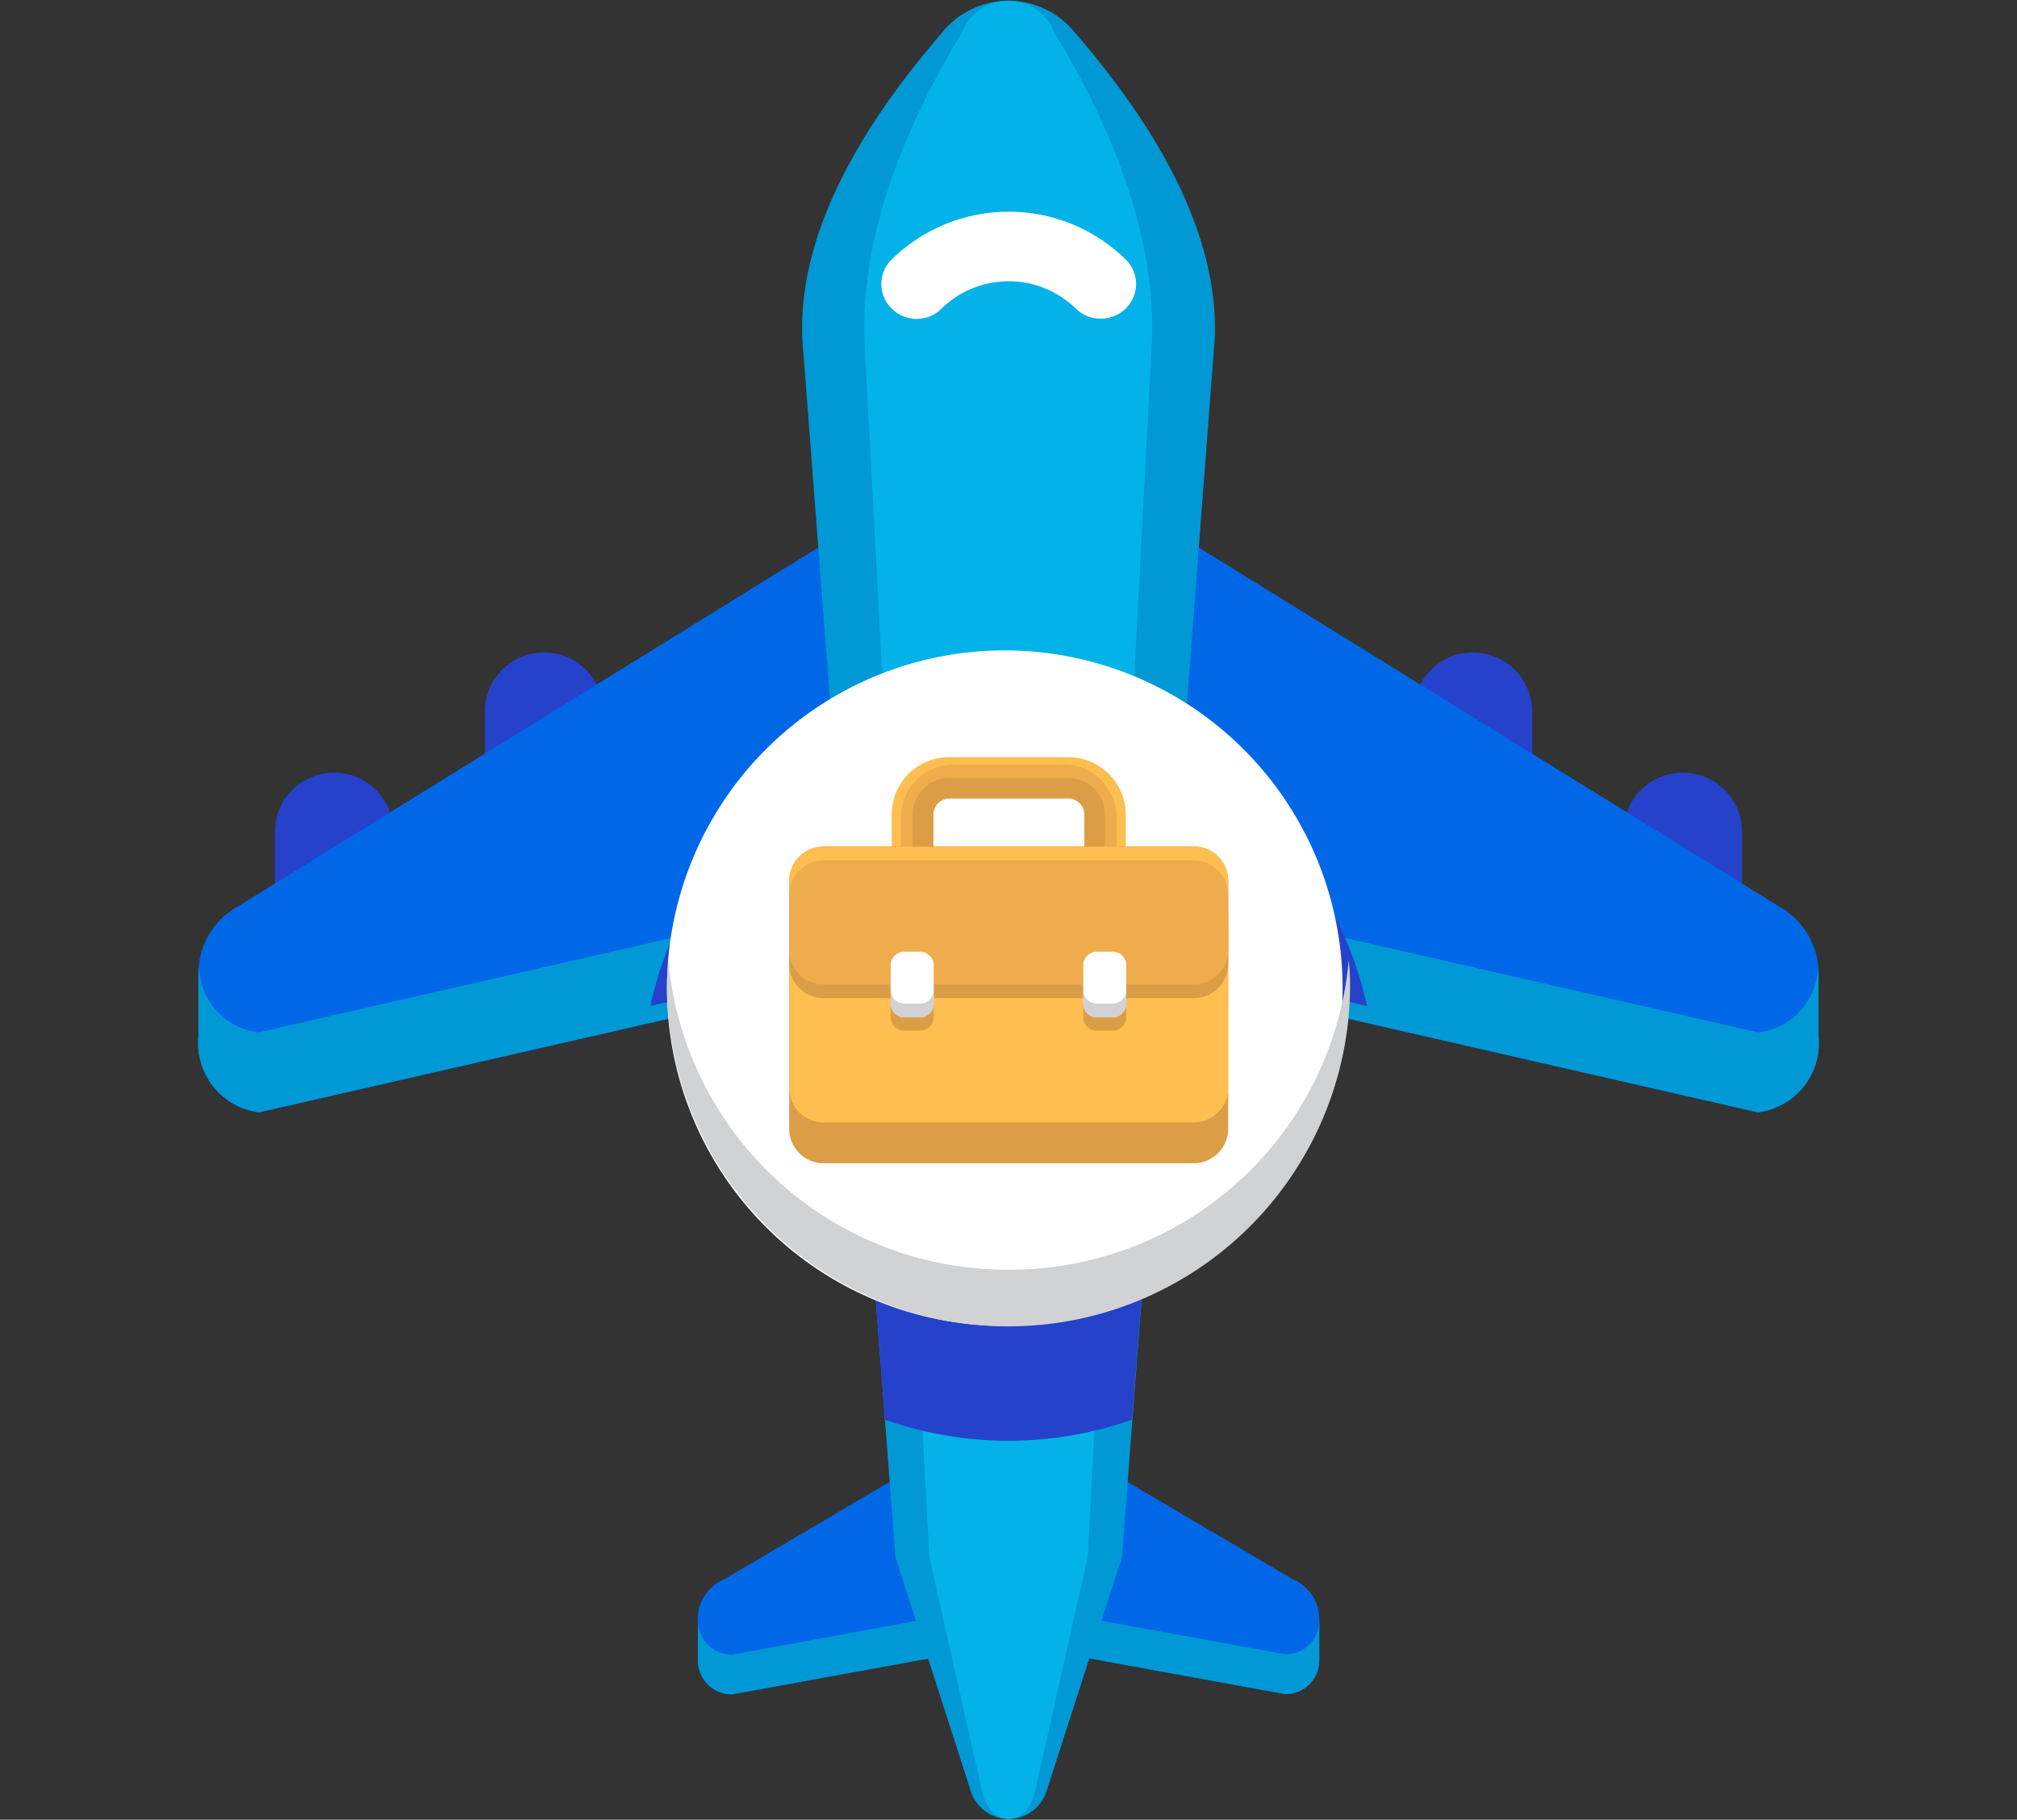 <svg id="Layer_1" data-name="Layer 1" xmlns="http://www.w3.org/2000/svg" viewBox="0 0 61.004 55.04"><rect x="0" y="0" width="61.004" height="55.04" fill="#333333" stroke="none"/><defs><style>.cls-1{fill:#0068e7;}.cls-2{fill:#0098d5;}.cls-3{fill:#2642ca;}.cls-4{fill:#03b2e8;}.cls-5{fill:#fff;}.cls-6{fill:#d0d2d3;}.cls-7{fill:#db9e46;}.cls-8{fill:#ffbe50;}.cls-9{fill:#efac4d;}</style></defs><path class="cls-1" d="M28.731,50.038l-6.604,1.205a1.021,1.021,0,0,1-1.024-1.013v-1.256a1.316,1.316,0,0,1,.819-1.215l6.808-4.01Z"/><path class="cls-2" d="M21.114,49.036v1.205a1.021,1.021,0,0,0,1.024,1.012l6.604-1.205V48.843l-6.604,1.205A1.021,1.021,0,0,1,21.114,49.036Z"/><path class="cls-1" d="M32.274,50.038l6.604,1.205a1.021,1.021,0,0,0,1.024-1.013v-1.256a1.316,1.316,0,0,0-.819-1.215l-6.808-4.01Z"/><path class="cls-2" d="M38.877,50.038l-6.604-1.205v1.205l6.604,1.205a1.021,1.021,0,0,0,1.024-1.012V49.026a1.015,1.015,0,0,1-1.017,1.013Z"/><path class="cls-3" d="M10.107,29.494a1.777,1.777,0,0,1-1.792-1.763l0-.009v-2.602a1.792,1.792,0,0,1,3.583,0v2.602a1.771,1.771,0,0,1-1.77,1.772Q10.118,29.494,10.107,29.494Z"/><path class="cls-3" d="M16.455,25.859a1.777,1.777,0,0,1-1.792-1.763l0-.009v-2.602a1.792,1.792,0,0,1,3.583,0v2.602A1.784,1.784,0,0,1,16.455,25.859Z"/><path class="cls-3" d="M50.896,29.494a1.777,1.777,0,0,0,1.792-1.763l0-.009v-2.602a1.792,1.792,0,0,0-3.583,0v2.602a1.777,1.777,0,0,0,1.783,1.772Z"/><path class="cls-3" d="M44.549,25.859a1.777,1.777,0,0,0,1.792-1.763l0-.009v-2.602a1.792,1.792,0,0,0-3.583,0v2.602A1.79,1.79,0,0,0,44.549,25.859Z"/><path class="cls-1" d="M7.835,33.646l20.507-4.688V14.337L7.21,27.409A2.329,2.329,0,0,0,6.002,29.575v1.762A2.111,2.111,0,0,0,7.835,33.646Z"/><path class="cls-2" d="M6.023,29.241c-.01.111-.02.223-.02.334V31.337a2.111,2.111,0,0,0,1.833,2.308l20.507-4.688v-2.42l-20.507,4.688A2.03,2.03,0,0,1,6.023,29.241Z"/><path class="cls-1" d="M53.169,33.646l-20.507-4.688V14.337l21.132,13.072a2.345,2.345,0,0,1,1.208,2.177v1.762A2.107,2.107,0,0,1,53.169,33.646Z"/><path class="cls-2" d="M53.169,31.226l-20.507-4.688v2.42l20.507,4.688a2.111,2.111,0,0,0,1.833-2.308v-1.762c0-.111-.01-.223-.021-.334A2.022,2.022,0,0,1,53.169,31.226Z"/><path class="cls-2" d="M33.932,47.102l-2.283,7.088a1.201,1.201,0,0,1-2.283,0l-2.283-7.088L24.267,10.257c-.154-3.503,2.181-6.905,4.239-9.285a2.574,2.574,0,0,1,3.993,0c2.068,2.39,4.392,5.792,4.239,9.285Z"/><path class="cls-4" d="M32.898,47.102l-1.597,7.088c-.246,1.104-1.341,1.104-1.597,0l-1.597-7.088-1.966-36.846c-.102-3.503,1.515-6.905,2.959-9.285a1.496,1.496,0,0,1,2.785,0c1.444,2.39,3.071,5.792,2.959,9.285Z"/><path class="cls-5" d="M33.287,9.639a1.051,1.051,0,0,1-.747-.304,2.909,2.909,0,0,0-4.064,0,1.065,1.065,0,0,1-1.505,0,1.037,1.037,0,0,1-.022-1.467l.022-.022a5.058,5.058,0,0,1,7.075,0A1.037,1.037,0,0,1,34.067,9.313l-.022.022A1.093,1.093,0,0,1,33.287,9.639Z"/><path class="cls-3" d="M41.344,30.426l-6.03-1.377-1.075,13.892a11.265,11.265,0,0,1-7.474,0l-1.065-13.892-6.03,1.377a11.092,11.092,0,0,1,21.674,0Z"/><path class="cls-5" d="M30.502,40.106a10.217,10.217,0,1,0-10.33-10.216A10.217,10.217,0,0,0,30.502,40.106Z"/><path class="cls-6" d="M30.502,38.404a10.283,10.283,0,0,1-10.289-9.366c-.021.283-.041.567-.041.851a10.331,10.331,0,0,0,20.661,0,7.861,7.861,0,0,0-.041-.851A10.275,10.275,0,0,1,30.502,38.404Z"/><path class="cls-7" d="M37.147,27.874v6.278a1.043,1.043,0,0,1-1.044,1.033H24.913a1.043,1.043,0,0,1-1.044-1.033v-6.278a1.043,1.043,0,0,1,1.044-1.033h11.19A1.043,1.043,0,0,1,37.147,27.874Z"/><path class="cls-8" d="M37.147,26.639v6.278a1.043,1.043,0,0,1-1.044,1.033H24.913a1.043,1.043,0,0,1-1.044-1.033v-6.278a1.043,1.043,0,0,1,1.044-1.033h11.19A1.036,1.036,0,0,1,37.147,26.635Z"/><path class="cls-7" d="M37.147,27.054v2.106a1.043,1.043,0,0,1-1.044,1.033H24.913a1.043,1.043,0,0,1-1.044-1.033v-2.106a1.043,1.043,0,0,1,1.044-1.033h11.19a1.036,1.036,0,0,1,1.044,1.029Z"/><path class="cls-9" d="M37.147,26.639v2.106a1.043,1.043,0,0,1-1.044,1.033H24.913a1.043,1.043,0,0,1-1.044-1.033v-2.106a1.043,1.043,0,0,1,1.044-1.033h11.19A1.036,1.036,0,0,1,37.147,26.635Z"/><path class="cls-8" d="M36.103,25.607H24.913a1.043,1.043,0,0,0-1.044,1.033v.415a1.043,1.043,0,0,1,1.044-1.033h11.19a1.043,1.043,0,0,1,1.044,1.033v-.415a1.036,1.036,0,0,0-1.04-1.033Z"/><path class="cls-7" d="M27.82,31.175h-.461a.413.413,0,0,1-.42-.406l0-.009v-1.154a.413.413,0,0,1,.411-.415l.009,0H27.82a.413.413,0,0,1,.42.406l0.0.009v1.154a.413.413,0,0,1-.411.415Z"/><path class="cls-5" d="M27.82,30.77h-.461a.413.413,0,0,1-.42-.406l0-.009v-1.154a.413.413,0,0,1,.411-.415l.009 0H27.82a.413.413,0,0,1,.42.406l0.0.009v1.154A.419.419,0,0,1,27.82,30.77Z"/><path class="cls-6" d="M27.82,30.355h-.461a.413.413,0,0,1-.42-.406l0-.009v.415a.413.413,0,0,0,.411.415l.009-0H27.82a.413.413,0,0,0,.42-.406l0-.009V29.94a.413.413,0,0,1-.411.415Z"/><path class="cls-7" d="M33.645,31.175h-.461a.413.413,0,0,1-.42-.406l-0-.009v-1.154a.413.413,0,0,1,.411-.415l.009,0h.461a.413.413,0,0,1,.42.406l0,.009v1.154a.413.413,0,0,1-.411.415Z"/><path class="cls-5" d="M33.645,30.77h-.461a.413.413,0,0,1-.42-.406l-0-.009v-1.154a.413.413,0,0,1,.411-.415l.009 0h.461a.413.413,0,0,1,.42.406l0,.009v1.154A.419.419,0,0,1,33.645,30.77Z"/><path class="cls-6" d="M33.645,30.355h-.461a.413.413,0,0,1-.42-.406L32.765,29.94v.415a.413.413,0,0,0,.411.415l.009-0h.461a.413.413,0,0,0,.42-.406l0-.009V29.94a.413.413,0,0,1-.41.415Z"/><path class="cls-9" d="M34.045,25.606h-1.249v-.972a.489.489,0,0,0-.491-.486H28.721a.489.489,0,0,0-.491.486v.972h-1.249v-.972a1.73,1.73,0,0,1,1.738-1.721l.003,0h3.583a1.73,1.73,0,0,1,1.74,1.718l0,.003Z"/><path class="cls-8" d="M32.295,22.903h-3.583a1.729,1.729,0,0,0-1.74,1.718l0,.003v.972h.276v-.881a1.595,1.595,0,0,1,1.6-1.59l.007,0h3.307a1.595,1.595,0,0,1,1.607,1.582l0,.007v.881h.276v-.972A1.745,1.745,0,0,0,32.295,22.903Z"/><path class="cls-7" d="M33.421,25.607v-.972a1.112,1.112,0,0,0-1.116-1.104h-3.583a1.112,1.112,0,0,0-1.116,1.104v.972H28.23v-.972a.489.489,0,0,1,.491-.486h3.583a.489.489,0,0,1,.492.486v.972Z"/></svg>